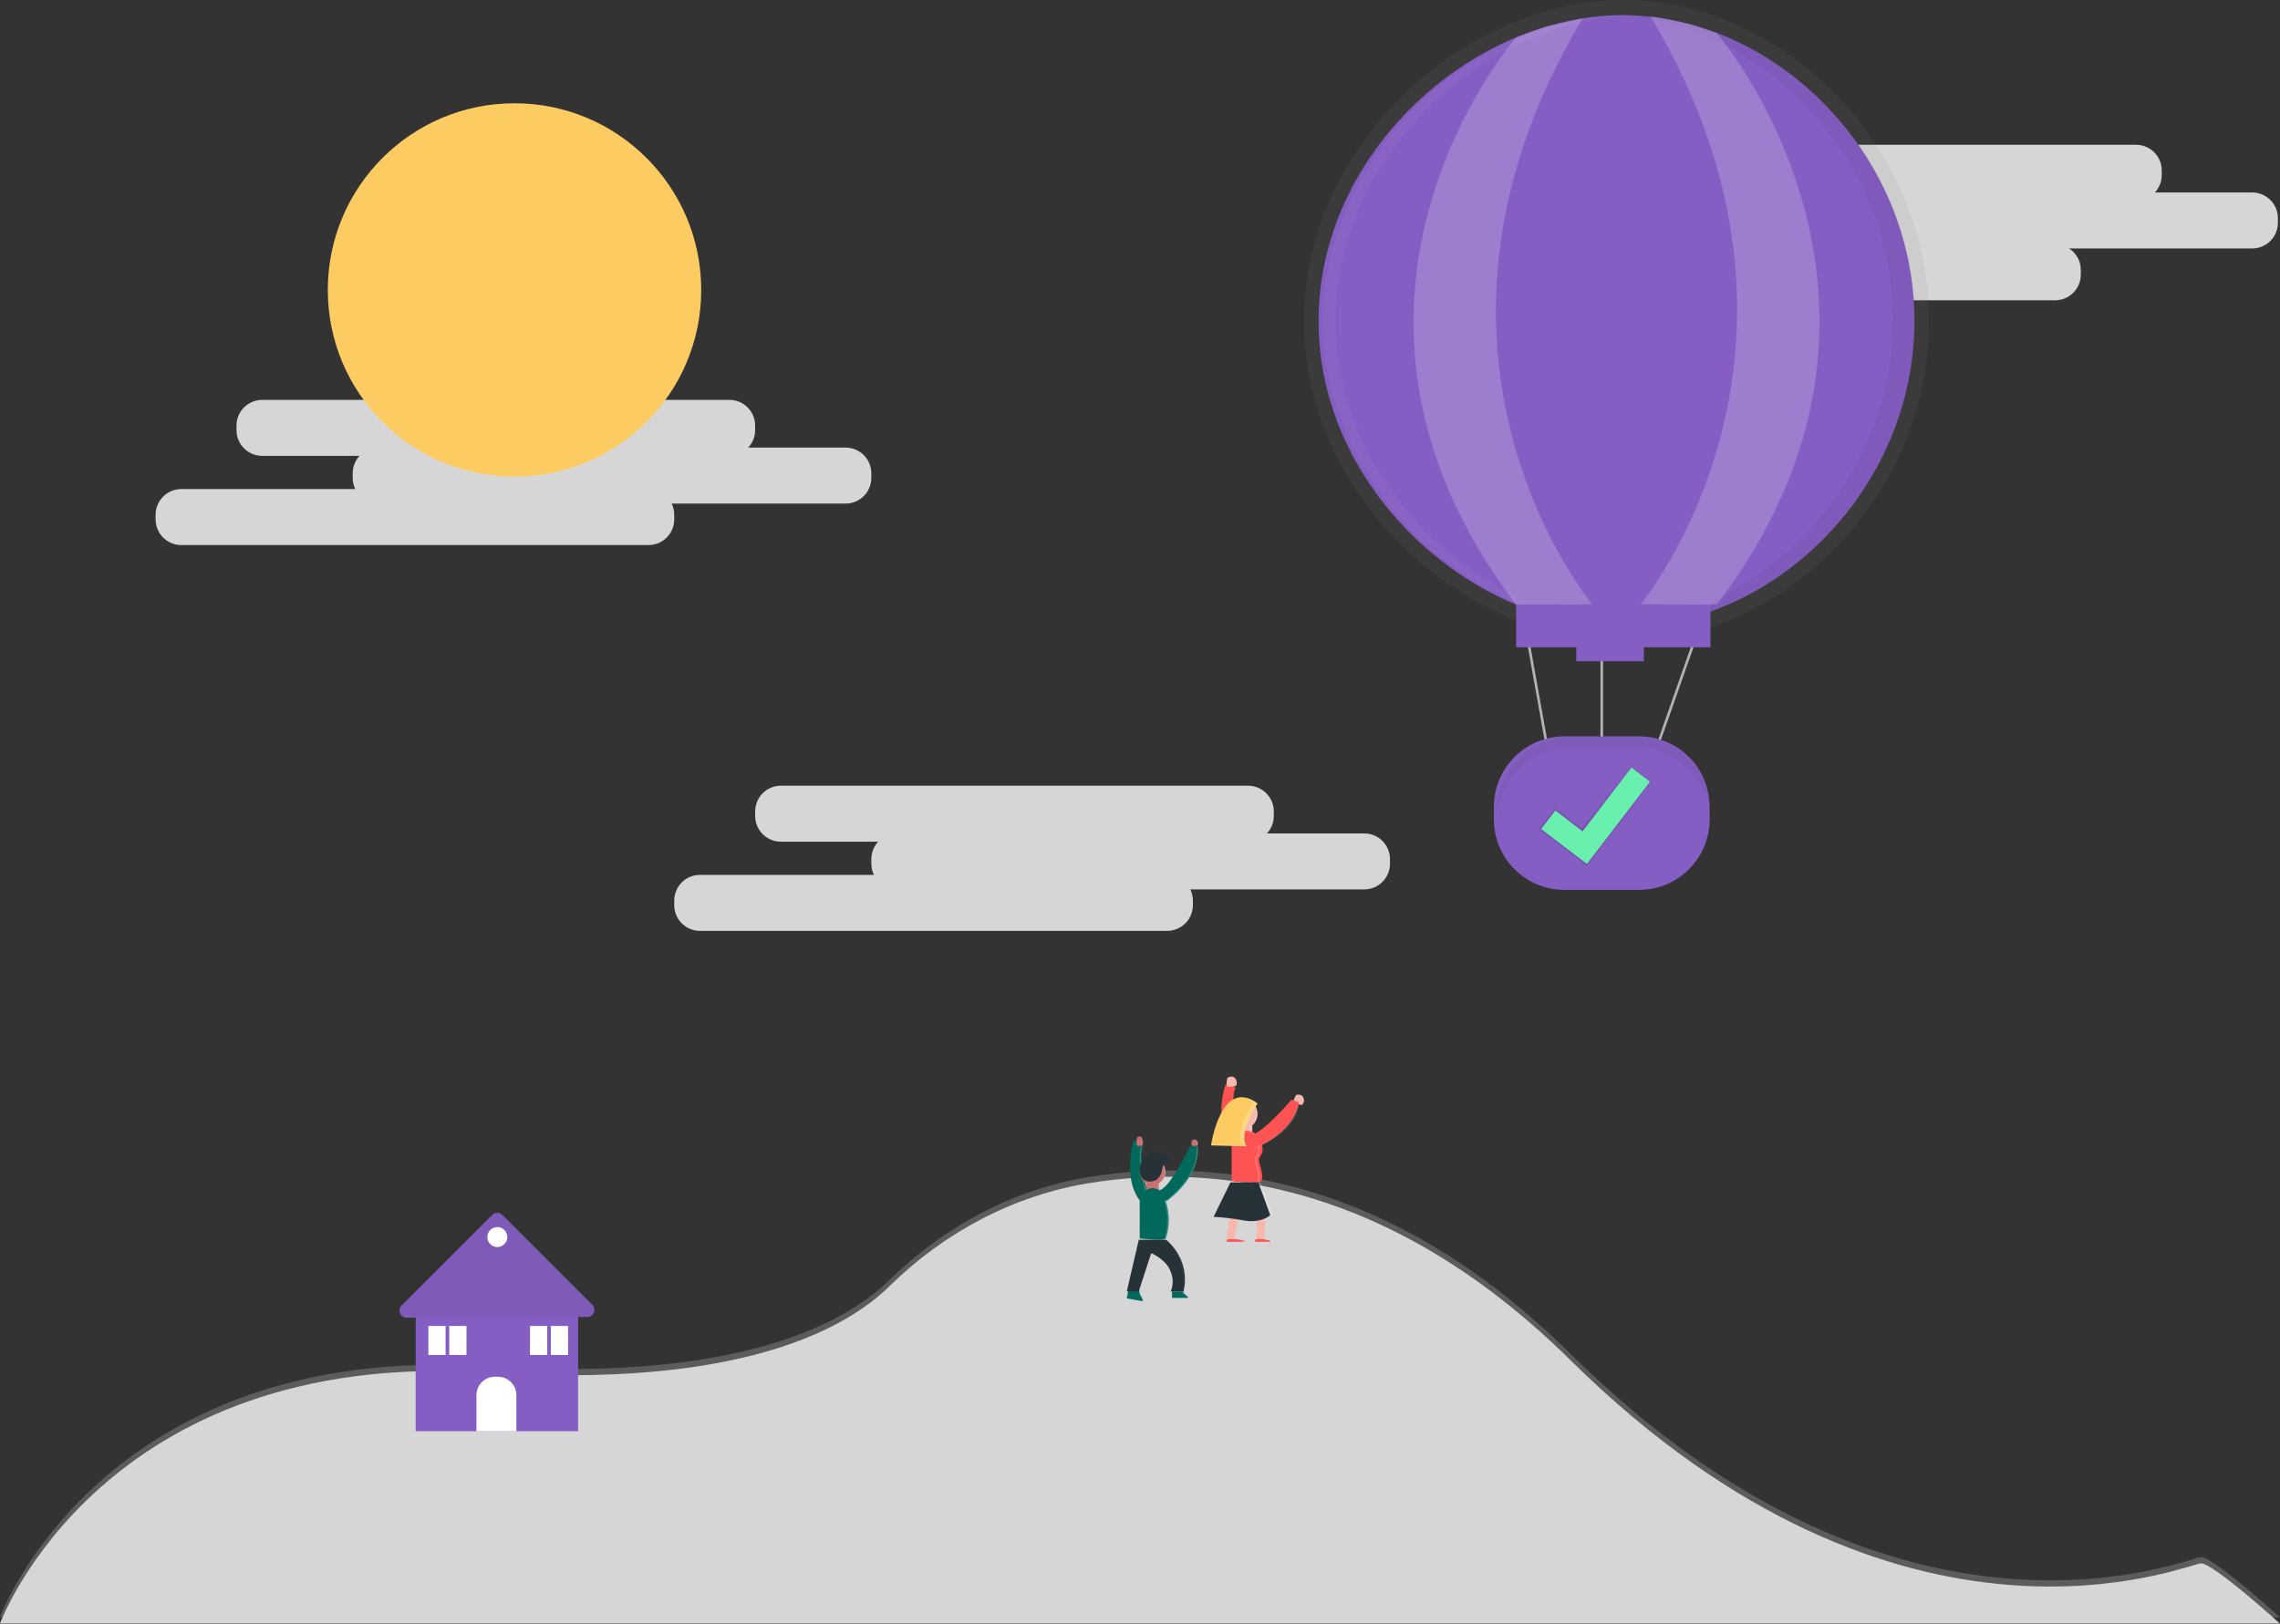 <svg width="883" height="629" viewBox="0 0 883 629" fill="none" xmlns="http://www.w3.org/2000/svg">
<rect x="0" y="0" width="883" height="629" fill="#333333" stroke="none"/>
<path d="M827.24 56.07H646.3C640.799 56.07 636.34 60.529 636.34 66.03V67.8C636.34 73.301 640.799 77.76 646.3 77.76H827.24C832.741 77.76 837.2 73.301 837.2 67.8V66.03C837.2 60.529 832.741 56.07 827.24 56.07Z" fill="#D6D6D6"/>
<path d="M872.23 74.55H691.29C685.789 74.55 681.33 79.009 681.33 84.51V86.28C681.33 91.781 685.789 96.24 691.29 96.24H872.23C877.731 96.24 882.19 91.781 882.19 86.28V84.51C882.19 79.009 877.731 74.55 872.23 74.55Z" fill="#D6D6D6"/>
<path d="M795.9 94.62H614.96C609.459 94.62 605 99.079 605 104.58V106.35C605 111.851 609.459 116.31 614.96 116.31H795.9C801.401 116.31 805.86 111.851 805.86 106.35V104.58C805.86 99.079 801.401 94.62 795.9 94.62Z" fill="#D6D6D6"/>
<path d="M483.36 304.34H302.42C296.919 304.34 292.46 308.799 292.46 314.3V316.07C292.46 321.571 296.919 326.03 302.42 326.03H483.36C488.861 326.03 493.32 321.571 493.32 316.07V314.3C493.32 308.799 488.861 304.34 483.36 304.34Z" fill="#D6D6D6"/>
<path d="M528.35 322.82H347.41C341.909 322.82 337.45 327.279 337.45 332.78V334.55C337.45 340.051 341.909 344.51 347.41 344.51H528.35C533.851 344.51 538.31 340.051 538.31 334.55V332.78C538.31 327.279 533.851 322.82 528.35 322.82Z" fill="#D6D6D6"/>
<path d="M452.02 338.88H271.08C265.579 338.88 261.12 343.339 261.12 348.84V350.61C261.12 356.111 265.579 360.57 271.08 360.57H452.02C457.521 360.57 461.98 356.111 461.98 350.61V348.84C461.98 343.339 457.521 338.88 452.02 338.88Z" fill="#D6D6D6"/>
<g opacity="0.5">
<path opacity="0.5" d="M852.5 603.15C847.68 603.15 736.8 651.36 608.25 524.41C538.44 455.48 470.06 448.14 422.14 455.83C392.69 460.55 365.8 474.93 344.5 495.76C327.37 512.58 285.91 535.5 188.77 529.24C39.33 519.6 -0.04 626.46 -0.04 626.46H882.96C882.96 626.46 857.29 603.15 852.5 603.15Z" fill="#D6D6D6"/>
</g>
<path d="M0 628.86C0 628.86 39.37 522 188.81 531.64C285.95 537.93 327.42 514.98 344.5 498.17C365.76 477.3 392.64 462.96 422.06 458.24C469.98 450.55 538.37 457.89 608.17 526.82C736.72 653.77 847.6 605.56 852.42 605.56C857.24 605.56 882.95 628.86 882.95 628.86H0Z" fill="#D6D6D6"/>
<path opacity="0.02" d="M0 628.86C0 628.86 39.37 522 188.81 531.64C285.95 537.93 327.42 514.98 344.5 498.17C365.76 477.3 392.64 462.96 422.06 458.24C469.98 450.55 538.37 457.89 608.17 526.82C736.72 653.77 847.6 605.56 852.42 605.56C857.24 605.56 882.95 628.86 882.95 628.86H0Z" fill="#D6D6D6"/>
<path d="M282.49 154.89H101.55C96.049 154.89 91.59 159.349 91.59 164.85V166.62C91.59 172.121 96.049 176.58 101.55 176.58H282.49C287.991 176.58 292.45 172.121 292.45 166.62V164.85C292.45 159.349 287.991 154.89 282.49 154.89Z" fill="#D6D6D6"/>
<path d="M327.49 173.37H146.55C141.049 173.37 136.59 177.829 136.59 183.33V185.1C136.59 190.601 141.049 195.06 146.55 195.06H327.49C332.991 195.06 337.45 190.601 337.45 185.1V183.33C337.45 177.829 332.991 173.37 327.49 173.37Z" fill="#D6D6D6"/>
<path d="M251.16 189.44H70.22C64.719 189.44 60.26 193.899 60.26 199.4V201.17C60.26 206.671 64.719 211.13 70.22 211.13H251.16C256.661 211.13 261.12 206.671 261.12 201.17V199.4C261.12 193.899 256.661 189.44 251.16 189.44Z" fill="#D6D6D6"/>
<path d="M199.26 184.62C239.196 184.62 271.57 152.246 271.57 112.31C271.57 72.374 239.196 40 199.26 40C159.324 40 126.95 72.374 126.95 112.31C126.95 152.246 159.324 184.62 199.26 184.62Z" fill="#FCCC63"/>
<path d="M223.88 507.63H160.98V554.36H223.88V507.63Z" fill="#845EC2"/>
<path d="M155.5 505.73L190.65 470.58C190.905 470.325 191.207 470.122 191.54 469.984C191.873 469.846 192.23 469.775 192.59 469.775C192.95 469.775 193.307 469.846 193.64 469.984C193.973 470.122 194.275 470.325 194.53 470.58L229.4 505.45C229.784 505.833 230.045 506.32 230.152 506.852C230.258 507.383 230.205 507.934 229.998 508.435C229.792 508.936 229.441 509.364 228.991 509.666C228.541 509.967 228.012 510.129 227.47 510.13L157.47 510.41C156.925 510.417 156.39 510.261 155.934 509.963C155.478 509.664 155.121 509.236 154.909 508.733C154.698 508.231 154.641 507.676 154.746 507.141C154.851 506.606 155.114 506.115 155.5 505.73V505.73Z" fill="#845EC2"/>
<path opacity="0.05" d="M155.5 505.73L190.65 470.58C190.905 470.325 191.207 470.122 191.54 469.984C191.873 469.846 192.23 469.775 192.59 469.775C192.95 469.775 193.307 469.846 193.64 469.984C193.973 470.122 194.275 470.325 194.53 470.58L229.4 505.45C229.784 505.833 230.045 506.32 230.152 506.852C230.258 507.383 230.205 507.934 229.998 508.435C229.792 508.936 229.441 509.364 228.991 509.666C228.541 509.967 228.012 510.129 227.47 510.13L157.47 510.41C156.925 510.417 156.39 510.261 155.934 509.963C155.478 509.664 155.121 509.236 154.909 508.733C154.698 508.231 154.641 507.676 154.746 507.141C154.851 506.606 155.114 506.115 155.5 505.73V505.73Z" fill="black"/>
<path d="M191.62 533.28H192.88C194.763 533.28 196.569 534.028 197.9 535.36C199.232 536.691 199.98 538.497 199.98 540.38V554.38H184.52V540.38C184.52 538.497 185.268 536.691 186.6 535.36C187.931 534.028 189.737 533.28 191.62 533.28V533.28Z" fill="white"/>
<path d="M192.6 483.04C194.737 483.04 196.47 481.307 196.47 479.17C196.47 477.033 194.737 475.3 192.6 475.3C190.463 475.3 188.73 477.033 188.73 479.17C188.73 481.307 190.463 483.04 192.6 483.04Z" fill="white"/>
<path d="M180.66 513.6H165.9V524.84H180.66V513.6Z" fill="white"/>
<path d="M173.98 513.6H172.57V524.84H173.98V513.6Z" fill="#845EC2"/>
<path d="M220.01 513.6H205.25V524.84H220.01V513.6Z" fill="white"/>
<path d="M213.34 513.6H211.93V524.84H213.34V513.6Z" fill="#845EC2"/>
<g opacity="0.2">
<path opacity="0.2" d="M452.5 458.15C452.37 458.12 452.5 458.15 452.5 458.15V458.15Z" fill="url(#paint0_linear)"/>
</g>
<g opacity="0.2">
<path opacity="0.2" d="M444.329 496.652H444.559C444.607 496.633 444.649 496.602 444.679 496.561C444.71 496.52 444.728 496.472 444.732 496.421C444.747 496.345 444.747 496.266 444.732 496.19V495.998C444.54 495.536 444.098 494.92 443.848 494.382L443.732 494.093C443.721 493.965 443.721 493.837 443.732 493.709C443.732 493.709 443.732 493.593 443.732 493.536L447.887 479.898L447.983 479.571C447.983 479.571 453.272 481.841 454.638 486.38C455.425 488.582 455.465 490.981 454.753 493.209L454.657 493.439H454.753V495.94H460.524C460.928 495.748 460.389 495.247 459.851 494.747L459.716 494.613L459.37 494.247C459.272 494.136 459.188 494.013 459.12 493.882L459.024 493.651V493.516H458.85V493.305C459.571 489.963 459.407 486.492 458.375 483.233C457.343 479.974 455.478 477.041 452.965 474.724V474.724C454.356 470.574 454.356 466.084 452.965 461.934C453.503 461.549 463.986 453.97 463.909 444.161C463.94 443.636 463.94 443.109 463.909 442.584C463.909 442.584 464.813 441.834 463.909 440.468V440.353H463.813H463.178C462.764 440.393 462.363 440.525 462.005 440.737C462.005 440.737 461.409 442.661 462.005 443.161H461.851C461.851 443.161 455.638 456.625 451.484 458.548L451.195 458.375V456.625C451.199 456.548 451.199 456.471 451.195 456.394V456.394C451.199 456.324 451.199 456.253 451.195 456.182C451.662 455.94 452.084 455.622 452.445 455.24V455.24C452.583 455.094 452.712 454.94 452.83 454.778V454.778L452.984 454.548L453.138 454.278L453.253 454.028C453.336 453.847 453.406 453.661 453.465 453.47V453.24V452.951C453.465 452.951 453.465 452.797 453.465 452.72C453.465 452.624 453.465 452.528 453.465 452.413C453.465 451.861 453.367 451.314 453.176 450.797C453.176 450.656 453.119 450.515 453.003 450.374L452.907 450.162L452.772 449.931C452.876 449.803 452.999 449.693 453.138 449.604C453.404 449.455 453.699 449.363 454.003 449.335H454.753H454.907C455.017 449.291 455.121 449.233 455.215 449.162C455.362 449.039 455.532 448.947 455.715 448.893H454.58H454.407H454.253H454.08H453.926H453.773H453.619H453.465H453.311L453.003 448.758C453.163 448.822 453.332 448.861 453.503 448.873H454.157H454.273L454.388 448.777V448.623H454.176H454.042C453.78 448.659 453.515 448.659 453.253 448.623H452.695H452.445L452.215 448.527C452.531 448.642 452.88 448.626 453.185 448.484C453.489 448.341 453.725 448.084 453.84 447.767C453.955 447.451 453.939 447.102 453.797 446.797C453.654 446.493 453.396 446.257 453.08 446.142L453.292 446.007C453.513 445.817 453.651 445.548 453.676 445.257C453.703 445.137 453.703 445.012 453.676 444.892L453.542 445.007H453.426C453.062 445.264 452.62 445.386 452.176 445.354H452.022C451.63 445.253 451.25 445.111 450.887 444.93L450.56 444.815H450.464H450.195H450.041H449.83H448.81C447.373 444.864 446.004 445.439 444.963 446.431C444.723 446.668 444.504 446.925 444.309 447.2C444.17 445.791 444.43 444.371 445.059 443.103H444.944H444.598L444.425 443.43C444.516 442.966 444.692 442.522 444.944 442.122H444.829C445.084 441.836 445.225 441.467 445.225 441.083C445.225 440.7 445.084 440.331 444.829 440.045C443.925 438.679 442.251 439.737 442.251 439.737C442.116 440.182 442.026 440.64 441.982 441.103L441.713 440.987C441.405 442.026 437.981 453.951 443.636 461.568C443.628 461.728 443.628 461.889 443.636 462.049V474.898L439.789 492.516L439.039 495.844L444.444 496.728L444.329 496.652ZM445.29 455.009C445.595 455.262 445.931 455.475 446.29 455.644C446.28 455.765 446.28 455.888 446.29 456.009V457.683L445.963 457.837C445.713 457.01 445.502 456.048 445.271 455.009H445.29Z" fill="url(#paint1_linear)"/>
</g>
<path d="M463.612 443.753C463.612 443.753 464.309 443.117 463.612 441.99C462.914 440.863 461.627 441.744 461.627 441.744C461.627 441.744 461.158 443.377 461.627 443.753C462.096 444.128 463.612 443.753 463.612 443.753Z" fill="#CA7070"/>
<path d="M453.908 500.245H458.342C458.325 500.421 458.355 500.598 458.428 500.763C458.502 500.928 458.617 501.078 458.766 501.203C459.357 501.775 460.614 502.47 460.004 502.748H453.908V500.245Z" fill="#00695C"/>
<path opacity="0.2" d="M458.165 501.203C457.99 501.078 457.856 500.928 457.77 500.763C457.684 500.598 457.65 500.421 457.669 500.245H458.035C458.016 500.421 458.051 500.598 458.137 500.763C458.222 500.928 458.357 501.078 458.532 501.203C459.222 501.775 460.689 502.47 459.977 502.748H459.61C460.257 502.47 458.855 501.775 458.165 501.203Z" fill="white"/>
<path d="M437.132 498.993L441.388 499.794C441.272 500.329 441.339 500.89 441.574 501.376C442.041 502.398 443.068 503.72 442.452 504L436.385 502.939L437.132 498.993Z" fill="#00695C"/>
<path d="M439.159 441.429C439.159 441.429 434.013 457.534 442.644 466.45L445.147 464.464C445.147 464.464 440.04 446.89 442.904 442.76C437.858 441.191 439.159 441.429 439.159 441.429Z" fill="#00695C"/>
<path d="M442.333 443.669C442.333 443.669 443.031 442.715 442.333 441.025C441.636 439.334 440.349 440.656 440.349 440.656C440.349 440.656 439.879 443.106 440.349 443.669C440.818 444.233 442.333 443.669 442.333 443.669Z" fill="#CA7070"/>
<path opacity="0.2" d="M441.333 501.275C441.119 500.784 441.059 500.218 441.164 499.68L437.637 498.993L441.503 499.76C441.398 500.299 441.458 500.865 441.672 501.355C442.096 502.385 443.029 503.717 442.469 504H442.232C442.605 503.515 441.74 502.264 441.333 501.275Z" fill="white"/>
<path d="M446.193 463.946H446.604C447.873 463.946 448.902 462.906 448.902 461.623V458.76C448.902 457.477 447.873 456.436 446.604 456.436H446.193C444.924 456.436 443.895 457.477 443.895 458.76V461.623C443.895 462.906 444.924 463.946 446.193 463.946Z" fill="#CA7070"/>
<path opacity="0.2" d="M444.664 465.628C444.664 465.628 439.371 448.205 442.249 443.919H442.669H442.795C439.791 448.066 445.147 465.708 445.147 465.708L442.522 467.701L442.291 467.462L444.664 465.628Z" fill="white"/>
<path d="M446.399 458.94C449.164 458.94 451.405 456.698 451.405 453.933C451.405 451.168 449.164 448.926 446.399 448.926C443.633 448.926 441.392 451.168 441.392 453.933C441.392 456.698 443.633 458.94 446.399 458.94Z" fill="#CA7070"/>
<path opacity="0.2" d="M448.294 461.585V459.301C448.31 459.134 448.31 458.965 448.294 458.798C449.221 458.275 449.966 457.43 450.414 456.393C450.862 455.356 450.988 454.185 450.772 453.062C450.557 451.938 450.011 450.924 449.221 450.177C448.43 449.429 447.438 448.99 446.398 448.926H446.662C447.724 448.925 448.757 449.318 449.593 450.042C450.429 450.766 451.02 451.778 451.271 452.918C451.522 454.057 451.419 455.256 450.977 456.322C450.536 457.389 449.782 458.261 448.838 458.798C448.854 458.965 448.854 459.134 448.838 459.301V461.585C448.838 462.211 448.612 462.812 448.211 463.255C447.809 463.698 447.265 463.946 446.697 463.946H446.434C446.951 463.871 447.426 463.589 447.769 463.154C448.112 462.719 448.298 462.161 448.294 461.585V461.585Z" fill="white"/>
<path d="M441.392 479.712C441.392 479.712 451.154 480.851 451.51 479.712C453.039 475.073 453.039 470.043 451.51 465.404C451.51 464.72 451.379 464.042 451.125 463.409C450.871 462.777 450.498 462.202 450.028 461.718C449.559 461.234 449.001 460.85 448.387 460.588C447.773 460.326 447.115 460.191 446.451 460.191V460.191C445.109 460.191 443.822 460.74 442.874 461.718C441.925 462.696 441.392 464.022 441.392 465.404V479.712Z" fill="#00695C"/>
<path d="M441.027 480.218L436.385 500.226H441.027L445.847 485.405C445.847 485.405 451.773 487.832 453.413 492.668C454.407 495.107 454.407 497.805 453.413 500.245H458.411V500.023C459.236 496.456 459.046 492.748 457.86 489.272C456.674 485.796 454.534 482.673 451.655 480.218" fill="#263238"/>
<path opacity="0.2" d="M450.946 479.695C452.412 475.055 452.412 470.025 450.946 465.386C450.944 464.061 450.472 462.787 449.628 461.823C448.783 460.858 447.629 460.275 446.398 460.191H446.704C447.991 460.191 449.225 460.741 450.135 461.718C451.045 462.696 451.557 464.022 451.557 465.405C453.023 470.045 453.023 475.075 451.557 479.714C451.431 480.12 450.155 480.235 448.555 480.216C449.939 480.177 450.946 480.042 450.946 479.695Z" fill="white"/>
<path d="M451.873 465.198C451.873 465.198 465.211 455.809 463.82 443.919H460.848C460.848 443.919 453.702 459.503 449.148 461.023C444.594 462.543 451.873 465.198 451.873 465.198Z" fill="#00695C"/>
<g opacity="0.2">
<path opacity="0.2" d="M446.041 485.419L441.444 500.556H440.771L445.464 485.169L446.041 485.419Z" fill="white"/>
<path opacity="0.2" d="M451.157 479.783H451.83C454.634 482.332 456.717 485.574 457.872 489.183C459.027 492.792 459.212 496.641 458.408 500.345V500.575H457.735V500.345C458.538 496.641 458.353 492.792 457.199 489.183C456.044 485.574 453.96 482.332 451.157 479.783Z" fill="white"/>
</g>
<path opacity="0.2" d="M463.325 443.919H463.827C465.177 455.829 451.733 465.198 451.733 465.198L451.405 465.063C452.91 463.967 464.579 455.059 463.325 443.919Z" fill="white"/>
<path d="M450.553 451.453C450.29 452.105 450.106 452.789 450.006 453.489C449.883 454.206 449.626 454.889 449.25 455.498C448.874 456.108 448.386 456.632 447.816 457.039C447.158 457.416 446.427 457.627 445.679 457.655C445.114 457.729 444.542 457.678 443.997 457.504C443.453 457.33 442.949 457.038 442.517 456.646C442.017 456.072 441.68 455.36 441.546 454.592C441.309 453.45 441.346 452.263 441.654 451.14C441.963 450.018 442.533 448.995 443.312 448.165C444.104 447.356 445.096 446.798 446.173 446.557C447.251 446.316 448.371 446.401 449.405 446.802C449.777 446.995 450.168 447.145 450.571 447.25C450.889 447.316 451.218 447.296 451.526 447.191C451.835 447.087 452.114 446.901 452.337 446.652C452.387 446.821 452.399 447.001 452.371 447.175C452.343 447.35 452.276 447.515 452.176 447.657C452.076 447.8 451.946 447.915 451.796 447.993C451.646 448.072 451.48 448.112 451.313 448.109C451.665 448.289 452.048 448.393 452.439 448.416C452.83 448.438 453.222 448.378 453.591 448.24C453.383 448.706 453.015 449.07 452.563 449.261C452.111 449.452 451.607 449.454 451.154 449.268C452.02 449.677 452.96 449.881 453.909 449.865C453.714 449.865 453.326 450.258 453.079 450.332C452.773 450.36 452.466 450.36 452.16 450.332C451.819 450.335 451.485 450.442 451.2 450.641C450.914 450.84 450.69 451.122 450.553 451.453Z" fill="#263238"/>
<g opacity="0.2">
<path opacity="0.2" d="M451.542 448.066C451.927 448.249 452.346 448.354 452.773 448.373C452.217 448.412 451.66 448.306 451.157 448.066C451.319 448.066 451.48 448.033 451.629 447.968C451.778 447.903 451.912 447.808 452.023 447.689C452.133 447.569 452.217 447.428 452.27 447.275C452.323 447.121 452.344 446.958 452.33 446.796L452.6 446.565C452.653 446.735 452.667 446.914 452.639 447.09C452.612 447.265 452.544 447.432 452.442 447.577C452.34 447.722 452.205 447.842 452.049 447.927C451.893 448.011 451.719 448.059 451.542 448.066V448.066Z" fill="white"/>
<path opacity="0.2" d="M450.503 447.162C450.065 447.053 449.639 446.898 449.233 446.7C448.62 446.456 447.97 446.32 447.31 446.296C448.105 446.269 448.898 446.406 449.637 446.7C450.043 446.898 450.469 447.053 450.907 447.162H451.08C450.889 447.191 450.694 447.191 450.503 447.162V447.162Z" fill="white"/>
<path opacity="0.2" d="M453.08 450.335C453.35 450.335 453.773 449.854 453.984 449.854C452.951 449.87 451.927 449.66 450.984 449.239C451.198 449.324 451.427 449.369 451.657 449.373C452.51 449.698 453.418 449.855 454.331 449.835C454.119 449.835 453.696 450.239 453.427 450.316C453.197 450.352 452.964 450.352 452.734 450.316L453.08 450.335Z" fill="white"/>
<path opacity="0.2" d="M445.194 457.875C446.009 457.846 446.805 457.629 447.521 457.24C448.143 456.821 448.674 456.282 449.083 455.654C449.493 455.027 449.773 454.323 449.906 453.586C450.015 452.865 450.216 452.16 450.503 451.489C450.654 451.18 450.885 450.917 451.173 450.727C451.46 450.538 451.794 450.429 452.138 450.412H452.465C452.121 450.429 451.787 450.538 451.5 450.727C451.212 450.917 450.981 451.18 450.83 451.489C450.543 452.16 450.342 452.865 450.233 453.586C450.1 454.323 449.82 455.027 449.41 455.654C449.001 456.282 448.47 456.821 447.848 457.24C447.132 457.629 446.335 457.846 445.521 457.875H445.194Z" fill="white"/>
<path opacity="0.2" d="M451.945 449.393C452.3 449.368 452.642 449.255 452.942 449.064C453.241 448.872 453.487 448.608 453.657 448.296L454.042 448.181C453.858 448.573 453.559 448.9 453.184 449.116C452.809 449.333 452.377 449.43 451.945 449.393V449.393Z" fill="white"/>
</g>
<path opacity="0.2" d="M463.106 443.761C463.106 443.761 464.164 443.126 463.106 442.001C462.967 441.837 462.774 441.699 462.544 441.598C462.314 441.498 462.054 441.438 461.785 441.424C462.111 441.398 462.441 441.438 462.737 441.54C463.032 441.643 463.28 441.802 463.452 442.001C464.509 443.126 463.452 443.761 463.452 443.761C462.784 443.865 462.102 443.918 461.418 443.92C461.986 443.899 462.551 443.846 463.106 443.761Z" fill="white"/>
<path d="M474.622 420.013C474.622 420.013 469.14 436.096 478.334 445L481 443.017C481 443.017 475.561 425.467 478.611 421.342C473.235 419.775 474.622 420.013 474.622 420.013Z" fill="#FF5252"/>
<path d="M478.505 420.733C478.505 420.733 479.619 419.717 478.505 417.917C477.39 416.116 475.333 417.524 475.333 417.524C475.333 417.524 474.583 420.133 475.333 420.733C476.083 421.333 478.505 420.733 478.505 420.733Z" fill="#F6B9AD"/>
<path d="M482.836 441H483.164C484.178 441 485 440.03 485 438.834V436.166C485 434.97 484.178 434 483.164 434H482.836C481.822 434 481 434.97 481 436.166V438.834C481 440.03 481.822 441 482.836 441Z" fill="#F6B9AD"/>
<path opacity="0.2" d="M478.72 462.32C478.72 462.32 476.2 453.58 477.57 451.43H477.77H477.83C476.4 453.51 478.95 462.36 478.95 462.36L477.7 463.36L477.59 463.24L478.72 462.32Z" fill="white"/>
<path d="M482 437C484.761 437 487 434.538 487 431.5C487 428.462 484.761 426 482 426C479.239 426 477 428.462 477 431.5C477 434.538 479.239 437 482 437Z" fill="#F6B9AD"/>
<path opacity="0.2" d="M483.893 438.622V436.361C483.909 436.194 483.909 436.025 483.893 435.858C484.819 435.336 485.563 434.492 486.01 433.457C486.458 432.421 486.584 431.252 486.368 430.13C486.153 429.008 485.608 427.995 484.818 427.249C484.029 426.502 483.038 426.063 482 426H482.263C483.324 425.999 484.355 426.391 485.19 427.114C486.025 427.837 486.615 428.848 486.866 429.986C487.117 431.124 487.014 432.321 486.573 433.386C486.132 434.451 485.379 435.322 484.436 435.858C484.452 436.025 484.452 436.194 484.436 436.361V438.642C484.436 439.267 484.211 439.867 483.81 440.309C483.409 440.751 482.865 441 482.298 441H482.035C482.555 440.924 483.032 440.64 483.375 440.202C483.717 439.763 483.902 439.201 483.893 438.622V438.622Z" fill="white"/>
<path d="M477 457.496C477 457.496 488.109 458.63 488.514 457.496C489.836 453.843 486.382 449.805 488.066 447.883C488.587 447.203 488.902 446.413 488.981 445.59C489.059 444.768 488.898 443.941 488.514 443.191C488.514 442.509 488.365 441.835 488.076 441.205C487.787 440.575 487.363 440.003 486.828 439.521C486.293 439.038 485.659 438.656 484.96 438.395C484.262 438.134 483.513 438 482.757 438V438C481.23 438 479.766 438.547 478.686 439.521C477.607 440.494 477 441.814 477 443.191V457.496Z" fill="#FF5252"/>
<path opacity="0.2" d="M487.152 447.894C487.625 447.214 487.911 446.423 487.982 445.599C488.054 444.776 487.908 443.948 487.559 443.197C487.559 441.819 487.008 440.497 486.027 439.522C485.046 438.547 483.716 438 482.329 438H482C483.326 438.083 484.57 438.665 485.48 439.626C486.39 440.588 486.898 441.858 486.9 443.178C487.249 443.929 487.395 444.756 487.324 445.58C487.252 446.404 486.966 447.195 486.494 447.875C484.867 449.8 488.101 453.765 486.9 457.5C486.784 457.846 485.738 457.981 484.363 458C486.067 458 487.443 457.904 487.578 457.5C488.76 453.784 485.525 449.819 487.152 447.894Z" fill="white"/>
<path d="M485.12 458C489.217 464.466 490.813 472.201 489.608 479.756V480H486.303C486.966 477.265 486.966 474.411 486.303 471.676C485.675 468.49 483.887 465.648 481.284 463.698L478.081 479.98H475L478.081 458H485.12Z" fill="#F6B9AD"/>
<path d="M504.099 428C504.099 428 505.427 427.429 504.858 425.43C504.289 423.431 501.991 424.112 501.991 424.112C501.991 424.112 500.578 426.309 501.126 427.033C501.675 427.758 504.099 428 504.099 428Z" fill="#F6B9AD"/>
<path d="M485.228 445C485.228 445 500.788 439.589 503 426.95L500.115 426C500.115 426 488.575 439.734 483.805 439.837C479.035 439.94 485.228 445 485.228 445Z" fill="#FF5252"/>
<path opacity="0.2" d="M502.52 428L503 428.154C500.793 439.95 485.269 445 485.269 445L485 444.788C486.823 444.133 500.467 439.006 502.52 428Z" fill="white"/>
<g opacity="0.2">
<path opacity="0.2" d="M480.909 463.559L477.783 479.489H478.48L481.507 463.997C481.315 463.841 481.116 463.695 480.909 463.559V463.559Z" fill="white"/>
<path opacity="0.2" d="M485.39 458.003H484.693C488.692 464.33 490.25 471.897 489.073 479.289V479.528H489.711V479.289C490.904 471.905 489.368 464.338 485.39 458.003V458.003Z" fill="white"/>
</g>
<path opacity="0.2" d="M503.163 425.944C503.163 425.944 504.046 425.654 503.668 424.637C503.623 424.494 503.536 424.362 503.414 424.251C503.292 424.14 503.139 424.054 502.967 424C503.19 424.032 503.397 424.115 503.563 424.237C503.729 424.36 503.848 424.518 503.906 424.693C504.284 425.698 503.401 426 503.401 426C502.926 425.97 502.456 425.899 502 425.788C502.382 425.865 502.771 425.917 503.163 425.944V425.944Z" fill="white"/>
<path d="M476.518 458L470 471.35C473.81 471.532 477.602 471.977 481.348 472.681C488.562 474.012 492 470.752 492 470.752L487.369 458H476.518Z" fill="#263238"/>
<path d="M478.836 480C478.836 480 482.672 480.35 481.896 481H475L475.377 480H478.836Z" fill="#FF5252"/>
<path d="M489.288 480C489.288 480 492.576 480.35 491.911 481H486L486.323 480H489.288Z" fill="#FF5252"/>
<path d="M487 427.401C487 427.401 479.283 439.16 482.816 444L469 443.66C469 443.66 472.849 417.021 487 427.401Z" fill="#FCCC63"/>
<path opacity="0.2" d="M487 427.367C485.417 426.102 483.564 425.288 481.613 425C482.939 425.459 484.192 426.136 485.328 427.006C485.328 427.006 477.619 438.804 481.149 443.659L469 443.358V443.659L482.802 444C479.291 439.165 487 427.367 487 427.367Z" fill="white"/>
<path opacity="0.2" d="M488.24 458H487.2L491.88 470.64C489.944 472.171 487.505 472.989 485 472.949C487.878 473.221 490.753 472.392 493 470.64L488.24 458Z" fill="white"/>
<path opacity="0.2" d="M478.788 480H478C478 480 481.895 480.35 481.107 481H481.895C482.683 480.34 478.788 480 478.788 480Z" fill="white"/>
<path opacity="0.2" d="M489.788 480H489C489 480 492.895 480.35 492.107 481H492.895C493.683 480.34 489.788 480 489.788 480Z" fill="white"/>
<path d="M599.44 290.86L589.8 237.02L620.33 235.53V290.86H641.22L662.11 231.4" stroke="#B3B3B3" stroke-miterlimit="10"/>
<path d="M634.81 285.23H605.85C590.772 285.23 578.55 297.453 578.55 312.53V317.39C578.55 332.467 590.772 344.69 605.85 344.69H634.81C649.887 344.69 662.11 332.467 662.11 317.39V312.53C662.11 297.453 649.887 285.23 634.81 285.23Z" fill="#845EC2"/>
<path opacity="0.05" d="M633.19 285.23H609.09C601.212 285.254 593.664 288.394 588.094 293.964C582.523 299.534 579.384 307.082 579.36 314.96V314.96C579.36 315.64 579.36 316.3 579.44 316.96C579.97 309.45 583.321 302.418 588.821 297.277C594.32 292.135 601.561 289.264 609.09 289.24H633.19C640.719 289.264 647.959 292.135 653.459 297.277C658.958 302.418 662.31 309.45 662.84 316.96C662.84 316.3 662.92 315.63 662.92 314.96C662.896 307.082 659.756 299.534 654.186 293.964C648.616 288.394 641.067 285.254 633.19 285.23V285.23Z" fill="black"/>
<path d="M639.58 302.94L631.69 296.75L612.61 320.92L602.35 312.97L595.93 321.13L610.85 332.53L614.55 335.5L639.58 302.94Z" fill="url(#paint2_linear)"/>
<path d="M639 302.79L631.84 297.31L612.89 322.03L602.36 313.95L596.87 321.11L610.98 331.91L614.6 334.62L639 302.79Z" fill="#69F0AE"/>
<path d="M747.09 124.32C747.09 192.98 689.73 248.64 628.66 248.64C567.59 248.64 505 192.98 505 124.32C505 55.66 567.59 0 628.67 0C689.75 0 747.09 55.66 747.09 124.32Z" fill="url(#paint3_linear)"/>
<path d="M741.42 124.32C741.42 189.77 686.75 242.82 628.53 242.82C570.31 242.82 510.65 189.77 510.65 124.32C510.65 58.87 570.33 5.86 628.54 5.86C686.75 5.86 741.42 58.86 741.42 124.32Z" fill="#845EC2"/>
<path d="M636.64 246.98H610.45V256.13H636.64V246.98Z" fill="#845EC2"/>
<g opacity="0.2">
<path opacity="0.2" d="M628.54 5.41C627.15 5.41 625.77 5.41 624.38 5.51C681.01 7.96 733.11 60.02 733.11 123.91C733.11 187.8 681.01 239.86 624.42 242.31C625.81 242.37 627.2 242.41 628.58 242.41C686.79 242.41 741.47 189.36 741.47 123.91C741.47 58.46 686.75 5.41 628.54 5.41Z" fill="black"/>
</g>
<g opacity="0.2">
<path opacity="0.2" d="M517.32 124.32C517.32 59.81 575.32 7.32 632.7 5.86C631.87 5.86 631.04 5.86 630.21 5.86C572 5.86 512.33 58.91 512.33 124.36C512.33 189.81 571.99 242.86 630.2 242.86C631.03 242.86 631.86 242.86 632.69 242.86C575.29 241.3 517.32 188.86 517.32 124.32Z" fill="white"/>
</g>
<path d="M662.43 226.19H587.17V250.72H662.43V226.19Z" fill="#845EC2"/>
<path opacity="0.2" d="M587.17 14.45C587.17 14.45 497.78 116.63 587.17 234.19L616.69 234.09C616.69 234.09 535.2 136.97 612.95 7.09L598.42 10.4L587.17 14.45Z" fill="white"/>
<path opacity="0.2" d="M664.92 12.86C664.92 12.86 754.31 116.6 664.92 234.16L635.4 234.06C635.4 234.06 716.89 136.06 639.14 6.21L653.69 9.12L664.92 12.86Z" fill="white"/>
<defs>
<linearGradient id="paint0_linear" x1="2531.6" y1="466.607" x2="2531.6" y2="466.606" gradientUnits="userSpaceOnUse">
<stop stop-color="#808080" stop-opacity="0.25"/>
<stop offset="0.54" stop-color="#808080" stop-opacity="0.12"/>
<stop offset="1" stop-color="#808080" stop-opacity="0.1"/>
</linearGradient>
<linearGradient id="paint1_linear" x1="-67258.8" y1="38557.1" x2="-67258.8" y2="36843.1" gradientUnits="userSpaceOnUse">
<stop stop-color="#808080" stop-opacity="0.25"/>
<stop offset="0.54" stop-color="#808080" stop-opacity="0.12"/>
<stop offset="1" stop-color="#808080" stop-opacity="0.1"/>
</linearGradient>
<linearGradient id="paint2_linear" x1="617.675" y1="335.546" x2="617.763" y2="296.756" gradientUnits="userSpaceOnUse">
<stop stop-opacity="0.12"/>
<stop offset="0.55" stop-opacity="0.09"/>
<stop offset="1" stop-opacity="0.02"/>
</linearGradient>
<linearGradient id="paint3_linear" x1="220959" y1="112579" x2="220959" y2="50757.4" gradientUnits="userSpaceOnUse">
<stop stop-color="#808080" stop-opacity="0.25"/>
<stop offset="0.54" stop-color="#808080" stop-opacity="0.12"/>
<stop offset="1" stop-color="#808080" stop-opacity="0.1"/>
</linearGradient>
</defs>
</svg>
